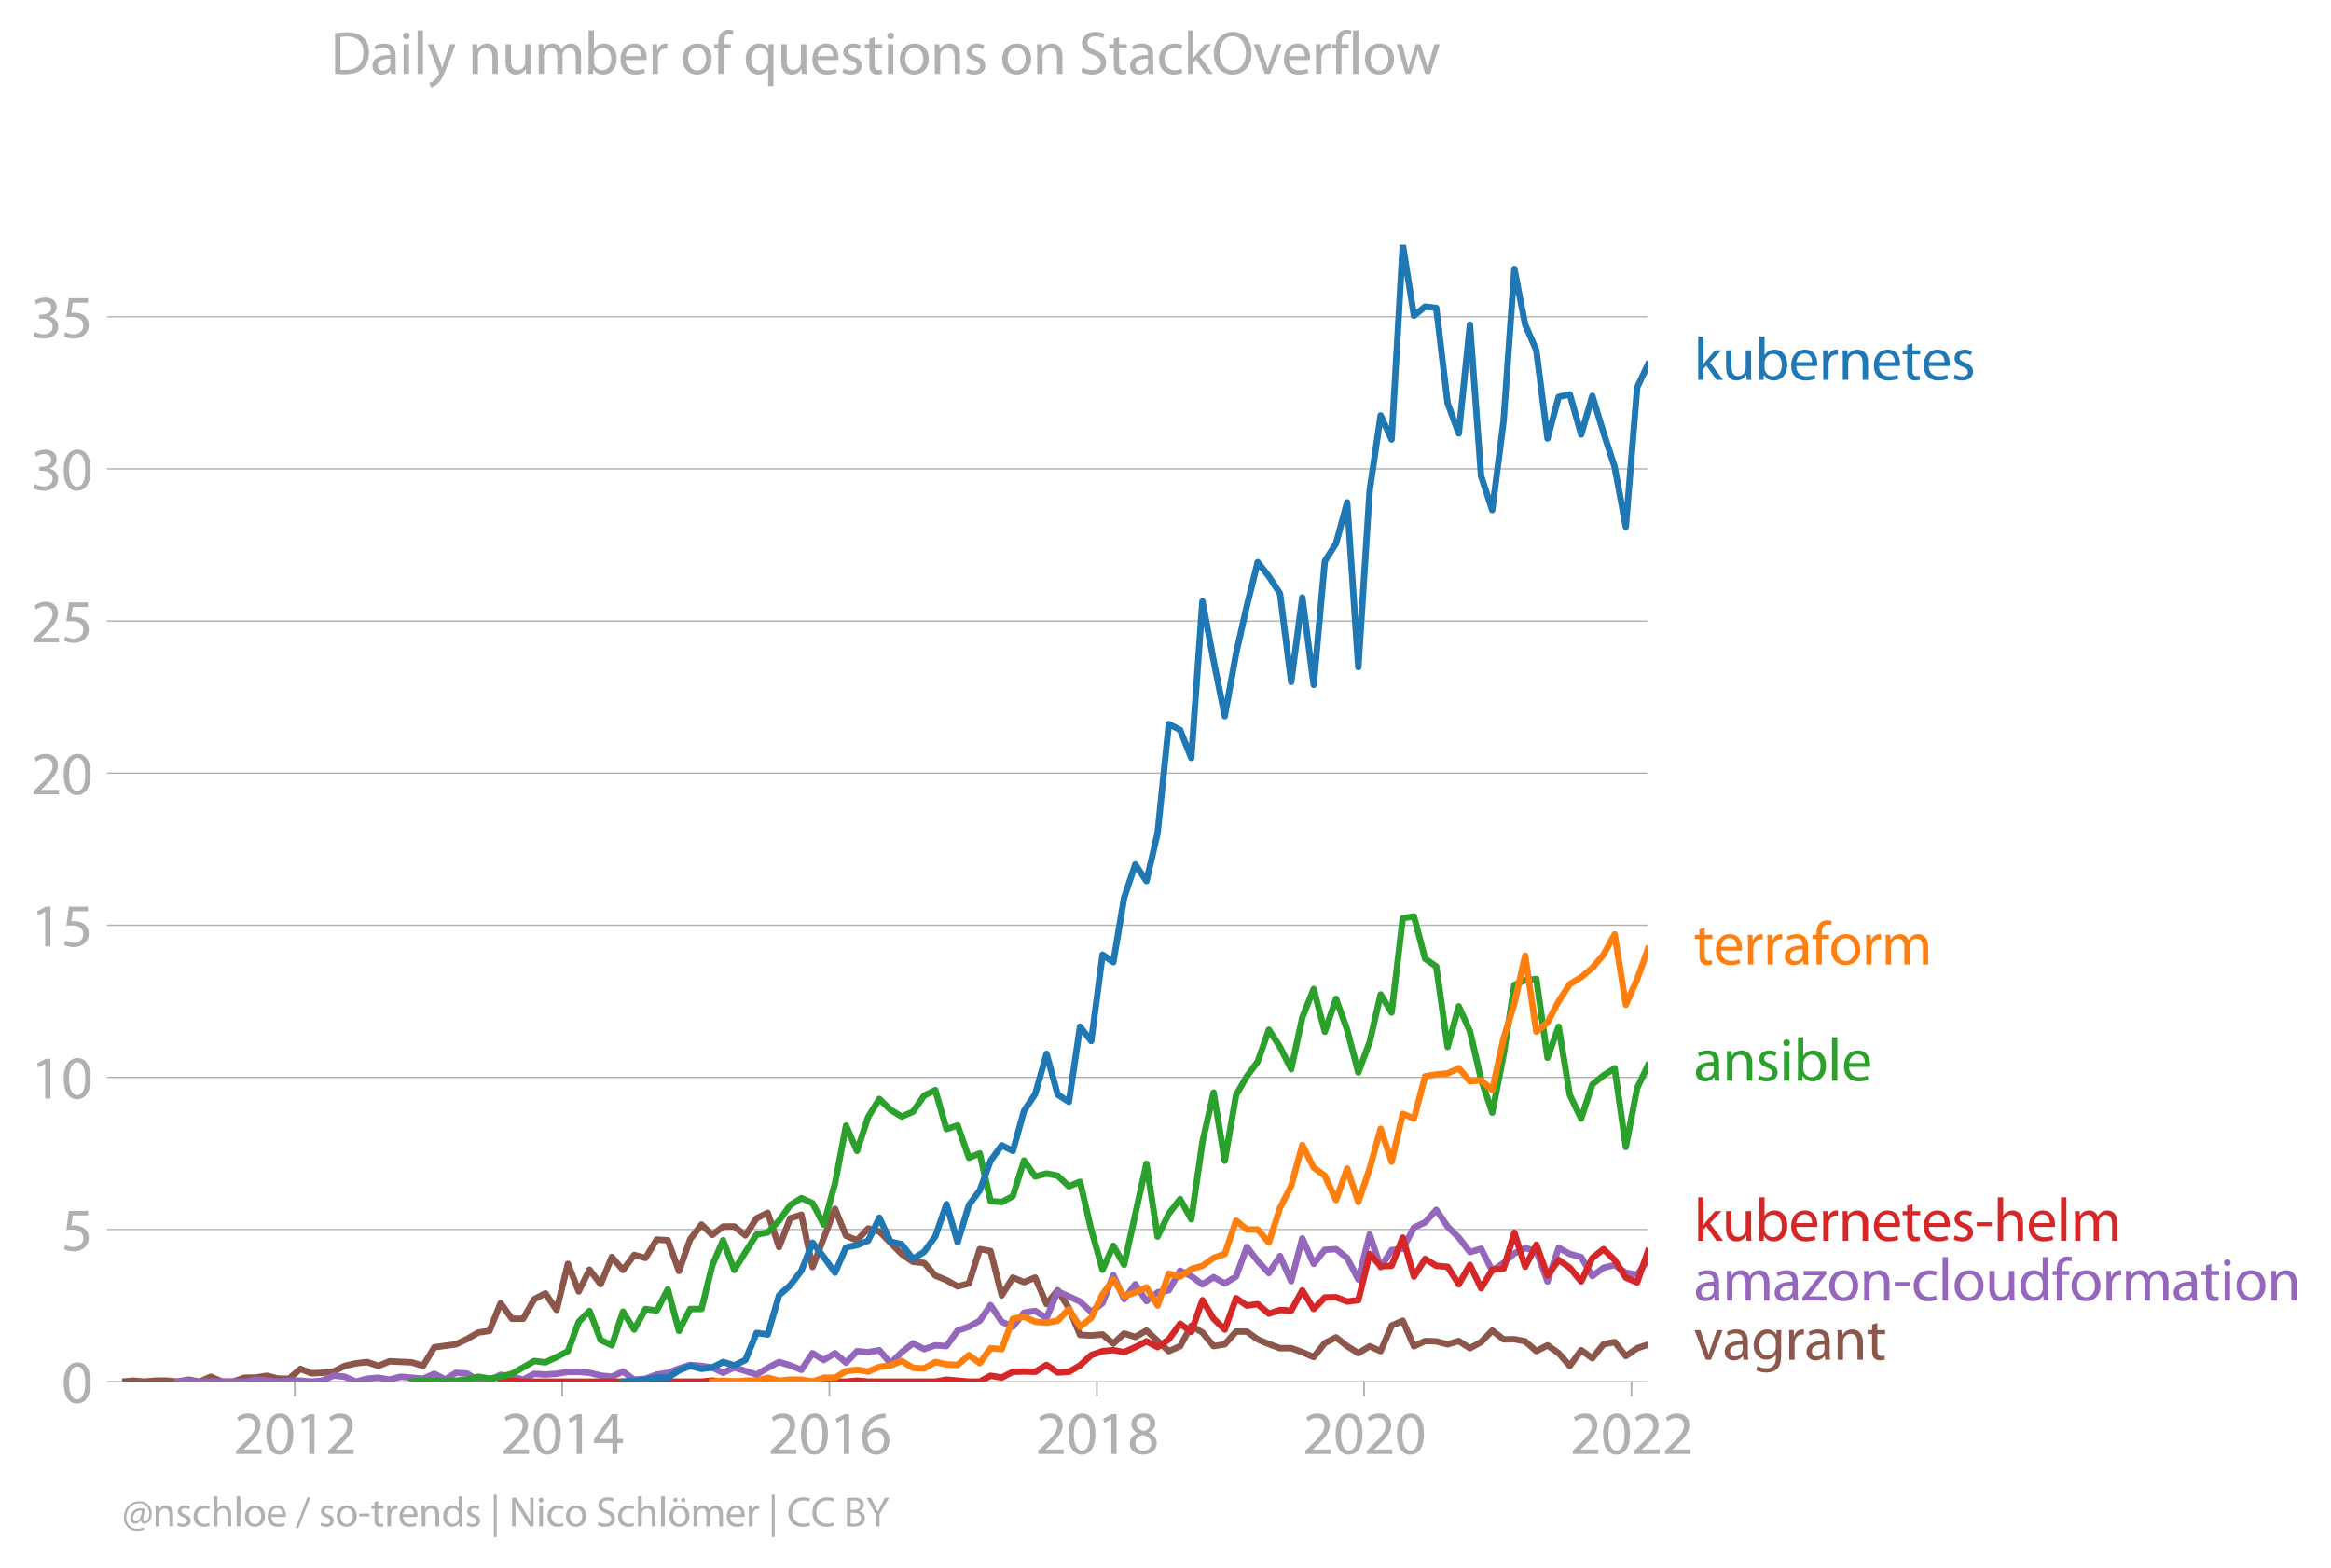 <svg xmlns:xlink="http://www.w3.org/1999/xlink" width="727.38" height="489.243" viewBox="0 0 545.535 366.932" xmlns="http://www.w3.org/2000/svg"><defs><style>*{stroke-linejoin:round;stroke-linecap:butt}</style></defs><g id="figure_1"><path d="M0 366.932h545.535V0H0v366.932z" style="fill:none" id="patch_1"/><g id="axes_1"><path d="M28.563 323.405h357.12V57.293H28.563v266.112z" style="fill:none" id="patch_2"/><g id="matplotlib.axis_1"><g id="xtick_1"><g id="line2d_1"><defs><path id="md8990943d7" d="M0 0v3.5" style="stroke:#b0b0b0;stroke-width:.4"/></defs><use xlink:href="#md8990943d7" x="68.985" y="323.405" style="fill:#b0b0b0;stroke:#b0b0b0;stroke-width:.4"/></g><g style="fill:#b0b0b0" transform="matrix(.14 0 0 -.14 54.622 340.345)" id="text_1"><defs><path id="MyriadPro-Regular-32" d="M2944 0v467H1075v13l333 307c877 845 1434 1466 1434 2234 0 595-378 1209-1274 1209-480 0-890-179-1178-422l180-397c192 160 505 352 883 352 621 0 825-390 825-813-6-627-486-1164-1548-2176L288 346V0h2656z" transform="scale(.016)"/><path id="MyriadPro-Regular-30" d="M1677 4230c-845 0-1447-768-1447-2163C243 691 794-70 1606-70c922 0 1447 780 1447 2195 0 1325-499 2105-1376 2105zm-32-435c582 0 845-672 845-1696 0-1062-276-1734-852-1734-512 0-844 614-844 1696 0 1133 358 1734 851 1734z" transform="scale(.016)"/><path id="MyriadPro-Regular-31" d="M1510 0h544v4160h-480l-908-486 108-429 724 390h12V0z" transform="scale(.016)"/></defs><use xlink:href="#MyriadPro-Regular-32"/><use xlink:href="#MyriadPro-Regular-30" x="51.3"/><use xlink:href="#MyriadPro-Regular-31" x="102.6"/><use xlink:href="#MyriadPro-Regular-32" x="153.9"/></g></g><g id="xtick_2"><use xlink:href="#md8990943d7" x="131.588" y="323.405" style="fill:#b0b0b0;stroke:#b0b0b0;stroke-width:.4" id="line2d_2"/><g style="fill:#b0b0b0" transform="matrix(.14 0 0 -.14 117.225 340.345)" id="text_2"><defs><path id="MyriadPro-Regular-34" d="M2560 0v1133h582v441h-582v2586h-608L96 1504v-371h1933V0h531zM666 1574v13l1017 1415c115 192 218 371 346 614h19c-13-218-19-435-19-653V1574H666z" transform="scale(.016)"/></defs><use xlink:href="#MyriadPro-Regular-32"/><use xlink:href="#MyriadPro-Regular-30" x="51.3"/><use xlink:href="#MyriadPro-Regular-31" x="102.6"/><use xlink:href="#MyriadPro-Regular-34" x="153.9"/></g></g><g id="xtick_3"><use xlink:href="#md8990943d7" x="194.106" y="323.405" style="fill:#b0b0b0;stroke:#b0b0b0;stroke-width:.4" id="line2d_3"/><g style="fill:#b0b0b0" transform="matrix(.14 0 0 -.14 179.743 340.345)" id="text_3"><defs><path id="MyriadPro-Regular-36" d="M2662 4224c-102 0-243-6-409-32-525-64-986-275-1331-614-410-410-704-1056-704-1876C218 621 800-70 1690-70c864 0 1382 704 1382 1465 0 813-518 1344-1254 1344-461 0-807-217-1005-480h-19c96 685 563 1331 1446 1479 160 25 307 32 422 25v461zM1690 365c-589 0-903 505-916 1190 0 103 26 186 64 250 154 301 468 512 807 512 518 0 857-359 857-954s-326-998-806-998h-6z" transform="scale(.016)"/></defs><use xlink:href="#MyriadPro-Regular-32"/><use xlink:href="#MyriadPro-Regular-30" x="51.3"/><use xlink:href="#MyriadPro-Regular-31" x="102.6"/><use xlink:href="#MyriadPro-Regular-36" x="153.9"/></g></g><g id="xtick_4"><use xlink:href="#md8990943d7" x="256.709" y="323.405" style="fill:#b0b0b0;stroke:#b0b0b0;stroke-width:.4" id="line2d_4"/><g style="fill:#b0b0b0" transform="matrix(.14 0 0 -.14 242.346 340.345)" id="text_4"><defs><path id="MyriadPro-Regular-38" d="M1062 2170c-512-218-825-589-825-1114C237 448 762-70 1632-70c794 0 1414 486 1414 1209 0 506-320 871-838 1075v20c512 243 685 620 685 972 0 519-403 1024-1210 1024-729 0-1286-448-1286-1107 0-358 198-717 659-934l6-19zm583-1831c-531 0-851 371-832 794 0 397 262 717 749 857 563-160 915-403 915-908 0-423-327-743-832-743zm6 3488c506 0 704-345 704-678 0-378-275-634-633-755-480 128-794 352-794 768 0 358 256 665 723 665z" transform="scale(.016)"/></defs><use xlink:href="#MyriadPro-Regular-32"/><use xlink:href="#MyriadPro-Regular-30" x="51.3"/><use xlink:href="#MyriadPro-Regular-31" x="102.6"/><use xlink:href="#MyriadPro-Regular-38" x="153.9"/></g></g><g id="xtick_5"><use xlink:href="#md8990943d7" x="319.226" y="323.405" style="fill:#b0b0b0;stroke:#b0b0b0;stroke-width:.4" id="line2d_5"/><g style="fill:#b0b0b0" transform="matrix(.14 0 0 -.14 304.863 340.345)" id="text_5"><use xlink:href="#MyriadPro-Regular-32"/><use xlink:href="#MyriadPro-Regular-30" x="51.3"/><use xlink:href="#MyriadPro-Regular-32" x="102.6"/><use xlink:href="#MyriadPro-Regular-30" x="153.9"/></g></g><g id="xtick_6"><use xlink:href="#md8990943d7" x="381.829" y="323.405" style="fill:#b0b0b0;stroke:#b0b0b0;stroke-width:.4" id="line2d_6"/><g style="fill:#b0b0b0" transform="matrix(.14 0 0 -.14 367.466 340.345)" id="text_6"><use xlink:href="#MyriadPro-Regular-32"/><use xlink:href="#MyriadPro-Regular-30" x="51.3"/><use xlink:href="#MyriadPro-Regular-32" x="102.6"/><use xlink:href="#MyriadPro-Regular-32" x="153.9"/></g></g></g><g id="matplotlib.axis_2"><g id="ytick_1"><path d="M28.563 323.405h357.12" clip-path="url(#p0669ed360e)" style="fill:none;stroke:#b0b0b0;stroke-width:.3;stroke-linecap:square" id="line2d_7"/><g id="line2d_8"><defs><path id="md106f05b76" d="M0 0h-3.5" style="stroke:#b0b0b0;stroke-width:.3"/></defs><use xlink:href="#md106f05b76" x="28.563" y="323.405" style="fill:#b0b0b0;stroke:#b0b0b0;stroke-width:.3"/></g><use xlink:href="#MyriadPro-Regular-30" style="fill:#b0b0b0" transform="matrix(.14 0 0 -.14 14.382 328.375)" id="text_7"/></g><g id="ytick_2"><path d="M28.563 287.797h357.12" clip-path="url(#p0669ed360e)" style="fill:none;stroke:#b0b0b0;stroke-width:.3;stroke-linecap:square" id="line2d_9"/><use xlink:href="#md106f05b76" x="28.563" y="287.797" style="fill:#b0b0b0;stroke:#b0b0b0;stroke-width:.3" id="line2d_10"/><g style="fill:#b0b0b0" transform="matrix(.14 0 0 -.14 14.382 292.767)" id="text_8"><defs><path id="MyriadPro-Regular-35" d="M2771 4160H781L512 2163c154 19 339 45 576 45 832 0 1190-384 1197-922 0-556-455-902-986-902-377 0-717 128-889 230L269 186C467 58 851-70 1306-70c902 0 1548 608 1548 1420 0 525-268 884-595 1069-256 154-576 224-896 224-153 0-243-13-339-25l160 1068h1587v474z" transform="scale(.016)"/></defs><use xlink:href="#MyriadPro-Regular-35"/></g></g><g id="ytick_3"><path d="M28.563 252.189h357.12" clip-path="url(#p0669ed360e)" style="fill:none;stroke:#b0b0b0;stroke-width:.3;stroke-linecap:square" id="line2d_11"/><use xlink:href="#md106f05b76" x="28.563" y="252.189" style="fill:#b0b0b0;stroke:#b0b0b0;stroke-width:.3" id="line2d_12"/><g style="fill:#b0b0b0" transform="matrix(.14 0 0 -.14 7.2 257.159)" id="text_9"><use xlink:href="#MyriadPro-Regular-31"/><use xlink:href="#MyriadPro-Regular-30" x="51.3"/></g></g><g id="ytick_4"><path d="M28.563 216.58h357.12" clip-path="url(#p0669ed360e)" style="fill:none;stroke:#b0b0b0;stroke-width:.3;stroke-linecap:square" id="line2d_13"/><use xlink:href="#md106f05b76" x="28.563" y="216.581" style="fill:#b0b0b0;stroke:#b0b0b0;stroke-width:.3" id="line2d_14"/><g style="fill:#b0b0b0" transform="matrix(.14 0 0 -.14 7.2 221.55)" id="text_10"><use xlink:href="#MyriadPro-Regular-31"/><use xlink:href="#MyriadPro-Regular-35" x="51.3"/></g></g><g id="ytick_5"><path d="M28.563 180.972h357.12" clip-path="url(#p0669ed360e)" style="fill:none;stroke:#b0b0b0;stroke-width:.3;stroke-linecap:square" id="line2d_15"/><use xlink:href="#md106f05b76" x="28.563" y="180.972" style="fill:#b0b0b0;stroke:#b0b0b0;stroke-width:.3" id="line2d_16"/><g style="fill:#b0b0b0" transform="matrix(.14 0 0 -.14 7.2 185.942)" id="text_11"><use xlink:href="#MyriadPro-Regular-32"/><use xlink:href="#MyriadPro-Regular-30" x="51.3"/></g></g><g id="ytick_6"><path d="M28.563 145.364h357.12" clip-path="url(#p0669ed360e)" style="fill:none;stroke:#b0b0b0;stroke-width:.3;stroke-linecap:square" id="line2d_17"/><use xlink:href="#md106f05b76" x="28.563" y="145.364" style="fill:#b0b0b0;stroke:#b0b0b0;stroke-width:.3" id="line2d_18"/><g style="fill:#b0b0b0" transform="matrix(.14 0 0 -.14 7.2 150.334)" id="text_12"><use xlink:href="#MyriadPro-Regular-32"/><use xlink:href="#MyriadPro-Regular-35" x="51.3"/></g></g><g id="ytick_7"><path d="M28.563 109.756h357.12" clip-path="url(#p0669ed360e)" style="fill:none;stroke:#b0b0b0;stroke-width:.3;stroke-linecap:square" id="line2d_19"/><use xlink:href="#md106f05b76" x="28.563" y="109.756" style="fill:#b0b0b0;stroke:#b0b0b0;stroke-width:.3" id="line2d_20"/><g style="fill:#b0b0b0" transform="matrix(.14 0 0 -.14 7.2 114.726)" id="text_13"><defs><path id="MyriadPro-Regular-33" d="M269 211C474 77 883-70 1350-70c999 0 1517 582 1517 1248 0 582-416 966-928 1068v13c512 186 768 551 768 979 0 506-371 992-1190 992-448 0-871-160-1088-320l147-409c179 128 499 275 832 275 518 0 730-294 730-627 0-493-519-704-928-704H896v-423h314c544 0 1068-249 1075-832 6-345-218-806-941-806-390 0-762 160-922 262L269 211z" transform="scale(.016)"/></defs><use xlink:href="#MyriadPro-Regular-33"/><use xlink:href="#MyriadPro-Regular-30" x="51.3"/></g></g><g id="ytick_8"><path d="M28.563 74.148h357.12" clip-path="url(#p0669ed360e)" style="fill:none;stroke:#b0b0b0;stroke-width:.3;stroke-linecap:square" id="line2d_21"/><use xlink:href="#md106f05b76" x="28.563" y="74.148" style="fill:#b0b0b0;stroke:#b0b0b0;stroke-width:.3" id="line2d_22"/><g style="fill:#b0b0b0" transform="matrix(.14 0 0 -.14 7.2 79.118)" id="text_14"><use xlink:href="#MyriadPro-Regular-33"/><use xlink:href="#MyriadPro-Regular-35" x="51.3"/></g></g></g><path d="m28.563 323.405 2.614-.23 2.61.23 2.612-.23h2.655l2.526.23 2.525-.46 2.614.46 2.612-1.149 2.612 1.15h2.612l2.655-.92 2.612-.03 2.614-.43 2.61.667 2.612.023 2.655-2.297 2.569 1.022 2.567-.103 2.614-.307 2.612-1.302 2.612-.597 2.612-.321 2.655.918 2.612-1.072 5.224.238 2.612.834 2.655-4.364 5.051-.69 2.614-1.24 2.612-1.516 2.612-.383 2.612-6.51 2.655 3.676 2.612-.015 2.614-4.58 2.61-1.355 2.612 3.883 2.655-10.798 2.526 6.458 2.525-5.08 2.614 3.4 2.612-6.386 2.612 3.063 2.612-3.522 2.655.69 2.612-4.29 2.613.154 2.61 7.206 2.613-7.436 2.655-3.446 2.526 2.42 2.525-1.96 2.613-.023 2.612 2.09 2.612-3.99 2.612-1.293 2.655 8.04 2.612-6.746 2.614-.835 2.61 12.23 5.267-13.608 2.57 6.297 2.567 1.054 2.614-2.764 2.612.696 5.224 5.284 2.655 1.838 2.612.253 2.613 2.963 2.61 1.072 2.613 1.455 2.655-.689 2.526-8.057 2.525.476 2.613 10.376 2.612-4.173 2.612 1.087 2.612-1.087 2.655 6.202 2.612-3.216 2.614 4.135 2.61 6.31 2.612.123 2.655-.23 2.527 2.125 2.524-2.355 2.614.812 2.612-1.5 5.224 4.823 2.655-1.148 2.612-4.786 2.614 1.57 2.61 3.178 2.612-.422 2.655-2.986 2.526.016 2.525 1.822 2.614 1.095 2.612.972 2.612-.023 2.612.942 2.655 1.149 2.612-3.278 2.614-1.317 2.61 2.03 2.612 1.646 2.655-1.608 2.569 1.148 2.567-5.973 2.614-1.148 2.612 5.973 2.612-1.225 2.612.076 2.655.69 2.612-.766 2.614 1.684 2.61-1.447 2.612-2.688 2.655 2.068 2.526-.041 2.525.5 2.614 2.297 2.612-1.378 2.612 1.853 2.612 2.971 2.655-3.675 2.612 1.891 2.614-3.27 2.61-.528 2.612 3.285 2.655-1.838 2.526-.837h0" clip-path="url(#p0669ed360e)" style="fill:none;stroke:#8c564b;stroke-width:1.5;stroke-linecap:square" id="line2d_23"/><path d="m41.58 323.405 2.525-.23 2.614.23h10.49l2.613-.475 5.224.475 2.612-.23h2.655l2.569.23 2.567-.23 2.614-1.194 2.612.275 2.612 1.15 2.612-.69 2.655-.23 2.612.444 2.614-.674 5.222.46 2.655-1.149 2.526 1.33 2.525-1.56 2.614.169 2.612 1.67 2.612-.008 2.612-1.371 2.655.46 2.612.673 2.614-1.363 2.61.176 2.612-.176 2.655-.46 2.526.009 2.525.222 2.614.643 2.612.275 2.612-1.225 2.612 1.915 2.655-.23 2.612-.973 2.613-.405 2.61-1.019 2.613-.82 2.655.23 2.526.37 2.525 1.239 2.613-1.256 5.224 1.661 2.612-1.554 2.655-1.378 2.612.796 2.614 1.041 2.61-3.89 2.612 1.593 2.655-1.608 2.57 2.242 2.567-2.702 2.614.238 2.612-.467 2.612 3.078 2.612-2.619 2.655-2.067 2.612 1.363 2.613-.904 2.61.192 2.613-3.638 2.655-.919 2.526-1.378 2.525-3.676 2.613 3.913 2.612 1.141 2.612-3.277 2.612-.398 2.655 1.608 2.612-6.195 5.224 2.373 2.612 2.443 2.655-2.067 2.527-6.548 2.524 5.629 2.614-3.492 2.612 3.951 2.612-2.052 2.612-.475 2.655-4.594 2.612 1.27 2.614 1.946 2.61-1.708 2.612 1.478 2.655-1.608 2.526-6.958 2.525 3.282 2.614 2.857 2.612-4.005 2.612 5.904 2.612-10.04 2.655 5.973 2.612-3.292 2.614-.153 2.61 2.052 2.612 5.07 2.655-10.568 2.569 7.692 2.567-4.017 2.614-.314 2.612-4.97 2.612-1.202 2.612-2.933 2.655 3.906 2.612 2.588 2.614 3.385 2.61-.774 2.612 5.139 2.655-1.838 2.526-2.216 2.525-1.23 2.614.62 2.612 7.19 2.612-7.902 2.612 1.47 2.655.69 2.612 4.487 2.614-1.96 2.61-.651 2.612 1.8 2.655.459 2.526-3.446h0" clip-path="url(#p0669ed360e)" style="fill:none;stroke:#9467bd;stroke-width:1.5;stroke-linecap:square" id="line2d_24"/><path d="m117.158 323.405 2.655-.23 2.612.23H164.175l2.526-.254 2.525.254h28.777l2.567-.23 2.614.23H218.9l2.61-.475 2.613.245 2.655.23h2.526l2.525-1.378 2.613.429 2.612-1.348 2.612-.077 2.612.077 2.655-1.608 2.612 1.769 2.614-.161 2.61-1.501 2.612-2.405 2.655-.919 2.527-.254 2.524.484 2.614-1.18 2.612-1.347 2.612 1.348 2.612-1.807 2.655-3.676 2.612 1.922 2.614-7.435 2.61 4.35 2.612 2.541 2.655-7.351 2.526 1.723 2.525-.345 2.614 2.244 2.612-.865 2.612.153 2.612-4.748 2.655 4.365 2.612-2.703 2.614-.054 2.61 1.003 2.612-.313 2.655-10.798 2.569 2.852 2.567-.095 2.614-6.601 2.612 9.128 2.612-4.143 2.612 1.616 2.655.23 2.612 4.089 2.614-4.549 2.61 5.498 2.612-4.35 2.655-.229 2.526-8.426 2.525 7.967 2.614-5.17 2.612 7.237 2.612-3.675 2.612 1.837 2.655 3.217 2.612-5.53 2.614-2.051 2.61 2.527 2.612 4.135 2.655 1.148 2.526-7.318" clip-path="url(#p0669ed360e)" style="fill:none;stroke:#d62728;stroke-width:1.5;stroke-linecap:square" id="line2d_25"/><g style="fill:#1f77b4" transform="matrix(.14 0 0 -.14 396.397 88.923)" id="text_15"><defs><path id="MyriadPro-Regular-6b" d="M1024 4544H467V0h557v1165l288 320L2381 0h685L1702 1824l1197 1274h-678l-909-1069c-90-109-198-243-275-352h-13v2867z" transform="scale(.016)"/><path id="MyriadPro-Regular-75" d="M3059 3098h-563V1197c0-103-19-205-51-288-103-250-365-512-743-512-512 0-691 397-691 985v1716H448V1286C448 198 1030-70 1517-70c550 0 877 326 1024 576h13l32-506h499c-19 243-26 525-26 845v2253z" transform="scale(.016)"/><path id="MyriadPro-Regular-62" d="M467 800c0-275-13-589-25-800h486l26 512h19c230-410 589-582 1037-582 691 0 1388 550 1388 1657 7 941-537 1581-1305 1581-499 0-858-224-1056-570h-13v1946H467V800zm557 998c0 90 19 167 32 231 115 429 474 691 858 691 601 0 921-531 921-1152 0-710-352-1190-941-1190-409 0-736 268-844 659-13 64-26 134-26 205v556z" transform="scale(.016)"/><path id="MyriadPro-Regular-65" d="M2957 1446c6 58 19 148 19 263 0 569-269 1459-1280 1459-902 0-1453-736-1453-1670C243 563 813-70 1766-70c493 0 832 108 1031 198l-96 403c-211-89-455-160-858-160-563 0-1049 314-1062 1075h2176zM787 1850c45 390 295 915 864 915 634 0 787-557 781-915H787z" transform="scale(.016)"/><path id="MyriadPro-Regular-72" d="M467 0h557v1651c0 96 13 186 26 263 76 422 358 723 755 723 77 0 134-7 192-19v531c-51 13-96 19-160 19-378 0-717-262-858-678h-25l-20 608H442c19-288 25-602 25-967V0z" transform="scale(.016)"/><path id="MyriadPro-Regular-6e" d="M467 0h563v1862c0 96 13 192 39 263 96 313 384 576 755 576 531 0 717-416 717-915V0h563v1850c0 1062-666 1318-1094 1318-512 0-871-288-1024-582h-13l-32 512H442c19-256 25-519 25-839V0z" transform="scale(.016)"/><path id="MyriadPro-Regular-74" d="M595 3667v-569H115v-429h480V979c0-365 58-640 218-806C947 19 1158-70 1421-70c217 0 390 38 499 83l-26 422c-83-25-172-38-326-38-314 0-422 217-422 601v1671h806v429h-806v742l-551-173z" transform="scale(.016)"/><path id="MyriadPro-Regular-73" d="M250 147C467 19 781-70 1120-70c736 0 1158 390 1158 934 0 461-275 730-812 934-404 154-589 269-589 525 0 231 185 423 518 423 288 0 512-103 634-180l141 410c-173 102-448 192-762 192-666 0-1069-410-1069-909 0-371 263-678 819-877 416-153 576-300 576-569 0-256-192-461-601-461-282 0-576 115-743 224L250 147z" transform="scale(.016)"/></defs><use xlink:href="#MyriadPro-Regular-6b"/><use xlink:href="#MyriadPro-Regular-75" x="46.9"/><use xlink:href="#MyriadPro-Regular-62" x="102"/><use xlink:href="#MyriadPro-Regular-65" x="158.9"/><use xlink:href="#MyriadPro-Regular-72" x="209"/><use xlink:href="#MyriadPro-Regular-6e" x="241.7"/><use xlink:href="#MyriadPro-Regular-65" x="297.2"/><use xlink:href="#MyriadPro-Regular-74" x="347.3"/><use xlink:href="#MyriadPro-Regular-65" x="380.4"/><use xlink:href="#MyriadPro-Regular-73" x="430.5"/></g><g style="fill:#ff7f0e" transform="matrix(.14 0 0 -.14 396.397 225.76)" id="text_16"><defs><path id="MyriadPro-Regular-61" d="M2643 1901c0 621-230 1267-1177 1267-391 0-762-109-1018-275l128-371c218 140 518 230 806 230 634 0 704-461 704-717v-64C890 1978 224 1568 224 819c0-448 320-889 947-889 442 0 775 217 947 460h20l44-390h512c-38 211-51 474-51 742v1159zm-544-858c0-57-13-121-32-179-89-262-345-518-749-518-288 0-531 172-531 537 0 602 698 711 1312 698v-538z" transform="scale(.016)"/><path id="MyriadPro-Regular-66" d="M1082 0v2669h748v429h-748v166c0 474 121 896 601 896 160 0 275-32 359-70l76 435c-108 45-281 89-480 89-262 0-544-83-755-288-262-249-358-646-358-1081v-147H90v-429h435V0h557z" transform="scale(.016)"/><path id="MyriadPro-Regular-6f" d="M1779 3168c-857 0-1536-608-1536-1645C243 544 890-70 1728-70c749 0 1542 499 1542 1644 0 948-601 1594-1491 1594zm-13-422c666 0 928-666 928-1191 0-697-403-1203-940-1203-551 0-941 512-941 1190 0 589 288 1204 953 1204z" transform="scale(.016)"/><path id="MyriadPro-Regular-6d" d="M467 0h551v1869c0 96 12 192 44 275 90 282 346 563 698 563 429 0 646-358 646-851V0h551v1914c0 102 19 204 45 281 96 275 345 512 665 512 455 0 672-358 672-953V0h551v1824c0 1075-608 1344-1018 1344-294 0-499-77-685-218-128-96-249-230-345-403h-13c-135 365-455 621-877 621-512 0-800-275-973-570h-19l-26 500H442c19-256 25-519 25-839V0z" transform="scale(.016)"/></defs><use xlink:href="#MyriadPro-Regular-74"/><use xlink:href="#MyriadPro-Regular-65" x="33.1"/><use xlink:href="#MyriadPro-Regular-72" x="83.2"/><use xlink:href="#MyriadPro-Regular-72" x="115.9"/><use xlink:href="#MyriadPro-Regular-61" x="148.6"/><use xlink:href="#MyriadPro-Regular-66" x="196.8"/><use xlink:href="#MyriadPro-Regular-6f" x="226"/><use xlink:href="#MyriadPro-Regular-72" x="280.9"/><use xlink:href="#MyriadPro-Regular-6d" x="313.6"/></g><g style="fill:#2ca02c" transform="matrix(.14 0 0 -.14 396.397 252.975)" id="text_17"><defs><path id="MyriadPro-Regular-69" d="M1030 0v3098H467V0h563zM749 4320c-205 0-352-154-352-352 0-192 141-346 339-346 224 0 365 154 358 346 0 198-134 352-345 352z" transform="scale(.016)"/><path id="MyriadPro-Regular-6c" d="M467 0h563v4544H467V0z" transform="scale(.016)"/></defs><use xlink:href="#MyriadPro-Regular-61"/><use xlink:href="#MyriadPro-Regular-6e" x="48.2"/><use xlink:href="#MyriadPro-Regular-73" x="103.7"/><use xlink:href="#MyriadPro-Regular-69" x="143.3"/><use xlink:href="#MyriadPro-Regular-62" x="166.7"/><use xlink:href="#MyriadPro-Regular-6c" x="223.6"/><use xlink:href="#MyriadPro-Regular-65" x="247.2"/></g><g style="fill:#d62728" transform="matrix(.14 0 0 -.14 396.397 290.437)" id="text_18"><defs><path id="MyriadPro-Regular-2d" d="M192 1939v-416h1581v416H192z" transform="scale(.016)"/><path id="MyriadPro-Regular-68" d="M467 0h563v1869c0 109 7 192 39 269 102 307 390 563 755 563 531 0 717-423 717-922V0h563v1843c0 1069-666 1325-1082 1325-211 0-409-64-576-160-172-96-313-237-403-397h-13v1933H467V0z" transform="scale(.016)"/></defs><use xlink:href="#MyriadPro-Regular-6b"/><use xlink:href="#MyriadPro-Regular-75" x="46.9"/><use xlink:href="#MyriadPro-Regular-62" x="102"/><use xlink:href="#MyriadPro-Regular-65" x="158.9"/><use xlink:href="#MyriadPro-Regular-72" x="209"/><use xlink:href="#MyriadPro-Regular-6e" x="241.7"/><use xlink:href="#MyriadPro-Regular-65" x="297.2"/><use xlink:href="#MyriadPro-Regular-74" x="347.3"/><use xlink:href="#MyriadPro-Regular-65" x="380.4"/><use xlink:href="#MyriadPro-Regular-73" x="430.5"/><use xlink:href="#MyriadPro-Regular-2d" x="470.1"/><use xlink:href="#MyriadPro-Regular-68" x="500.8"/><use xlink:href="#MyriadPro-Regular-65" x="556.3"/><use xlink:href="#MyriadPro-Regular-6c" x="606.4"/><use xlink:href="#MyriadPro-Regular-6d" x="630"/></g><g style="fill:#9467bd" transform="matrix(.14 0 0 -.14 396.397 304.437)" id="text_19"><defs><path id="MyriadPro-Regular-7a" d="M115 0h2515v448H819v13c141 160 269 313 397 486l1382 1799 7 352H243v-455h1677v-13c-141-166-269-313-403-480L115 326V0z" transform="scale(.016)"/><path id="MyriadPro-Regular-63" d="M2579 538c-160-71-371-154-691-154-614 0-1075 442-1075 1158 0 647 384 1172 1094 1172 307 0 519-71 653-148l128 436c-154 76-448 160-781 160-1011 0-1664-692-1664-1645C243 570 851-70 1786-70c416 0 742 108 889 185l-96 423z" transform="scale(.016)"/><path id="MyriadPro-Regular-64" d="M2579 4544V2694h-13c-140 250-460 474-934 474-755 0-1395-634-1389-1664C243 563 819-70 1568-70c506 0 883 262 1056 608h13l25-538h506c-19 211-26 525-26 800v3744h-563zm0-3245c0-89-6-166-25-243-103-422-448-672-826-672-608 0-915 518-915 1146 0 684 345 1196 928 1196 422 0 729-294 813-652 19-71 25-167 25-237v-538z" transform="scale(.016)"/></defs><use xlink:href="#MyriadPro-Regular-61"/><use xlink:href="#MyriadPro-Regular-6d" x="48.2"/><use xlink:href="#MyriadPro-Regular-61" x="131.6"/><use xlink:href="#MyriadPro-Regular-7a" x="179.8"/><use xlink:href="#MyriadPro-Regular-6f" x="222.6"/><use xlink:href="#MyriadPro-Regular-6e" x="277.5"/><use xlink:href="#MyriadPro-Regular-2d" x="333"/><use xlink:href="#MyriadPro-Regular-63" x="363.7"/><use xlink:href="#MyriadPro-Regular-6c" x="408.5"/><use xlink:href="#MyriadPro-Regular-6f" x="432.1"/><use xlink:href="#MyriadPro-Regular-75" x="487"/><use xlink:href="#MyriadPro-Regular-64" x="542.1"/><use xlink:href="#MyriadPro-Regular-66" x="598.5"/><use xlink:href="#MyriadPro-Regular-6f" x="627.7"/><use xlink:href="#MyriadPro-Regular-72" x="682.6"/><use xlink:href="#MyriadPro-Regular-6d" x="715.3"/><use xlink:href="#MyriadPro-Regular-61" x="798.7"/><use xlink:href="#MyriadPro-Regular-74" x="846.9"/><use xlink:href="#MyriadPro-Regular-69" x="880"/><use xlink:href="#MyriadPro-Regular-6f" x="903.4"/><use xlink:href="#MyriadPro-Regular-6e" x="958.3"/></g><g style="fill:#8c564b" transform="matrix(.14 0 0 -.14 396.397 318.282)" id="text_20"><defs><path id="MyriadPro-Regular-76" d="M83 3098 1261 0h537l1216 3098h-588l-602-1741c-102-282-192-538-262-794h-20c-64 256-147 512-249 794L685 3098H83z" transform="scale(.016)"/><path id="MyriadPro-Regular-67" d="M3110 2246c0 378 13 628 26 852h-493l-25-468h-13c-135 256-429 538-967 538-710 0-1395-595-1395-1645C243 666 794 13 1562 13c480 0 812 230 985 518h13V186c0-781-422-1082-998-1082-384 0-704 115-909 243l-141-429c250-166 659-256 1030-256 391 0 826 90 1127 372 301 268 441 704 441 1414v1798zm-556-928c0-96-13-204-45-300-122-359-435-576-781-576-608 0-915 505-915 1113 0 717 384 1171 921 1171 410 0 685-268 788-595 25-77 32-160 32-256v-557z" transform="scale(.016)"/></defs><use xlink:href="#MyriadPro-Regular-76"/><use xlink:href="#MyriadPro-Regular-61" x="48.1"/><use xlink:href="#MyriadPro-Regular-67" x="96.3"/><use xlink:href="#MyriadPro-Regular-72" x="152.2"/><use xlink:href="#MyriadPro-Regular-61" x="184.9"/><use xlink:href="#MyriadPro-Regular-6e" x="233.1"/><use xlink:href="#MyriadPro-Regular-74" x="288.6"/></g><g style="fill:#b0b0b0" transform="matrix(.097 0 0 -.097 28.563 357.303)" id="text_21"><defs><path id="MyriadPro-Regular-40" d="M2867 1632c-70-397-409-870-781-870-281 0-422 204-422 486 0 621 454 1152 1018 1152 147 0 256-26 320-45l-135-723zm384-1773c-262-147-601-224-966-224-947 0-1645 666-1645 1735 0 1299 877 2131 1920 2131 992 0 1549-672 1549-1600 0-743-365-1178-691-1171-212 6-288 230-192 716l217 1159c-166 77-409 134-685 134-889 0-1516-723-1516-1517 0-505 320-806 691-806 384 0 678 186 902 563h26c-19-390 217-563 473-563 602 0 1140 563 1140 1523 0 1069-749 1856-1863 1856-1421 0-2336-1145-2336-2464C275 96 1165-672 2214-672c429 0 788 70 1140 256l-103 275z" transform="scale(.016)"/><path id="MyriadPro-Regular-2f" d="m422-256 1792 4640h-435L-6-256h428z" transform="scale(.016)"/><path id="MyriadPro-Regular-7c" d="M550 4800v-6400h429v6400H550z" transform="scale(.016)"/><path id="MyriadPro-Regular-4e" d="M1011 0v1843c0 717-13 1235-45 1779l20 7c217-467 505-960 806-1440L3162 0h563v4314h-525V2509c0-672 13-1197 64-1773l-13-6c-205 441-454 896-774 1401L1094 4314H486V0h525z" transform="scale(.016)"/><path id="MyriadPro-Regular-53" d="M269 211C499 58 954-70 1370-70c1017 0 1510 582 1510 1248 0 633-371 985-1101 1267-595 230-857 429-857 832 0 294 224 646 812 646 391 0 679-128 820-205l153 455c-192 109-512 211-953 211-839 0-1396-499-1396-1171 0-608 436-973 1140-1223 582-224 812-454 812-857 0-435-332-736-902-736-384 0-749 128-998 281L269 211z" transform="scale(.016)"/><path id="MyriadPro-Regular-f6" d="M1165 3648c185 0 313 154 313 326 0 186-134 327-313 327s-327-147-327-327c0-172 135-326 320-326h7zm1184 0c185 0 313 154 313 326 0 186-134 327-313 327s-320-147-320-327c0-172 128-326 313-326h7zm-570-480c-857 0-1536-608-1536-1645C243 544 890-70 1728-70c749 0 1542 499 1542 1644 0 948-601 1594-1491 1594zm-13-422c666 0 928-666 928-1191 0-697-403-1203-940-1203-551 0-941 512-941 1190 0 589 288 1204 953 1204z" transform="scale(.016)"/><path id="MyriadPro-Regular-43" d="M3386 582c-224-108-570-179-909-179-1050 0-1658 679-1658 1735 0 1132 672 1779 1683 1779 359 0 660-77 871-179l134 454c-147 77-486 192-1024 192-1337 0-2253-915-2253-2266C230 704 1146-70 2362-70c524 0 934 108 1139 211l-115 441z" transform="scale(.016)"/><path id="MyriadPro-Regular-42" d="M486 13c186-26 480-51 864-51 704 0 1191 128 1492 403 217 211 364 493 364 864 0 640-480 979-889 1081v13c454 167 729 531 729 947 0 340-134 596-358 762-269 218-627 314-1184 314-390 0-774-39-1018-90V13zm557 3865c90 20 237 39 493 39 563 0 947-199 947-704 0-416-345-723-934-723h-506v1388zm0-1811h461c608 0 1114-243 1114-832 0-627-532-838-1108-838-198 0-358 6-467 25v1645z" transform="scale(.016)"/><path id="MyriadPro-Regular-59" d="M2010 0v1837l1446 2477h-634l-620-1191c-167-326-314-608-436-889h-12c-135 300-263 563-429 889L717 4314H83l1363-2484V0h564z" transform="scale(.016)"/></defs><use xlink:href="#MyriadPro-Regular-40"/><use xlink:href="#MyriadPro-Regular-6e" x="73.7"/><use xlink:href="#MyriadPro-Regular-73" x="129.2"/><use xlink:href="#MyriadPro-Regular-63" x="168.8"/><use xlink:href="#MyriadPro-Regular-68" x="213.6"/><use xlink:href="#MyriadPro-Regular-6c" x="269.1"/><use xlink:href="#MyriadPro-Regular-6f" x="292.7"/><use xlink:href="#MyriadPro-Regular-65" x="347.6"/><use xlink:href="#MyriadPro-Regular-20" x="397.7"/><use xlink:href="#MyriadPro-Regular-2f" x="418.9"/><use xlink:href="#MyriadPro-Regular-20" x="453.2"/><use xlink:href="#MyriadPro-Regular-73" x="474.4"/><use xlink:href="#MyriadPro-Regular-6f" x="514"/><use xlink:href="#MyriadPro-Regular-2d" x="568.9"/><use xlink:href="#MyriadPro-Regular-74" x="599.6"/><use xlink:href="#MyriadPro-Regular-72" x="632.7"/><use xlink:href="#MyriadPro-Regular-65" x="665.4"/><use xlink:href="#MyriadPro-Regular-6e" x="715.5"/><use xlink:href="#MyriadPro-Regular-64" x="771"/><use xlink:href="#MyriadPro-Regular-73" x="827.4"/><use xlink:href="#MyriadPro-Regular-20" x="867"/><use xlink:href="#MyriadPro-Regular-7c" x="888.2"/><use xlink:href="#MyriadPro-Regular-20" x="912.1"/><use xlink:href="#MyriadPro-Regular-4e" x="933.3"/><use xlink:href="#MyriadPro-Regular-69" x="999.1"/><use xlink:href="#MyriadPro-Regular-63" x="1022.5"/><use xlink:href="#MyriadPro-Regular-6f" x="1067.3"/><use xlink:href="#MyriadPro-Regular-20" x="1122.2"/><use xlink:href="#MyriadPro-Regular-53" x="1143.4"/><use xlink:href="#MyriadPro-Regular-63" x="1192.7"/><use xlink:href="#MyriadPro-Regular-68" x="1237.5"/><use xlink:href="#MyriadPro-Regular-6c" x="1293"/><use xlink:href="#MyriadPro-Regular-f6" x="1316.6"/><use xlink:href="#MyriadPro-Regular-6d" x="1371.5"/><use xlink:href="#MyriadPro-Regular-65" x="1454.9"/><use xlink:href="#MyriadPro-Regular-72" x="1505"/><use xlink:href="#MyriadPro-Regular-20" x="1537.7"/><use xlink:href="#MyriadPro-Regular-7c" x="1558.9"/><use xlink:href="#MyriadPro-Regular-20" x="1582.8"/><use xlink:href="#MyriadPro-Regular-43" x="1604"/><use xlink:href="#MyriadPro-Regular-43" x="1662"/><use xlink:href="#MyriadPro-Regular-20" x="1720"/><use xlink:href="#MyriadPro-Regular-42" x="1741.2"/><use xlink:href="#MyriadPro-Regular-59" x="1795.4"/></g><g style="fill:#b0b0b0" transform="matrix(.14 0 0 -.14 77.337 17.293)" id="text_22"><defs><path id="MyriadPro-Regular-44" d="M486 13c282-32 615-51 1012-51 838 0 1504 217 1907 620 403 397 621 973 621 1677 0 698-224 1197-608 1549-378 352-948 538-1748 538-441 0-844-39-1184-90V13zm557 3833c147 32 365 58 653 58 1178 0 1754-646 1747-1664 0-1165-646-1830-1837-1830-217 0-422 6-563 32v3404z" transform="scale(.016)"/><path id="MyriadPro-Regular-79" d="M58 3098 1203 243c26-70 39-115 39-147s-20-77-45-134c-128-288-320-506-474-628-166-140-352-230-493-275l141-473c141 25 416 121 691 364 384 333 660 877 1063 1940l845 2208h-596l-614-1818c-77-224-141-461-198-646h-13c-51 185-128 428-199 633L672 3098H58z" transform="scale(.016)"/><path id="MyriadPro-Regular-71" d="M2579-1267h563v3513c0 320 7 589 20 852h-532l-19-468h-13c-153 301-473 538-953 538-653 0-1402-512-1402-1670C243 557 832-70 1555-70c499 0 845 243 1011 550h13v-1747zm0 2528c0-83-19-192-45-269-128-390-441-614-806-614-621 0-915 537-915 1152 0 697 352 1190 934 1190 423 0 723-294 807-640 19-70 25-160 25-237v-582z" transform="scale(.016)"/><path id="MyriadPro-Regular-4f" d="M2234 4384c-1152 0-2004-896-2004-2266C230 813 1030-70 2170-70c1100 0 2003 787 2003 2272 0 1280-762 2182-1939 2182zm-26-454c928 0 1376-896 1376-1754 0-979-499-1792-1382-1792-877 0-1376 826-1376 1747 0 947 460 1799 1382 1799z" transform="scale(.016)"/><path id="MyriadPro-Regular-77" d="M115 3098 1050 0h512l499 1472c109 333 205 653 281 1024h13c77-365 167-672 275-1018L3104 0h512l998 3098h-556l-442-1556c-102-364-186-691-237-1004h-19c-70 313-160 640-275 1011l-480 1549h-474l-505-1575c-103-339-205-672-276-985h-19c-57 320-141 640-230 985L691 3098H115z" transform="scale(.016)"/></defs><use xlink:href="#MyriadPro-Regular-44"/><use xlink:href="#MyriadPro-Regular-61" x="66.6"/><use xlink:href="#MyriadPro-Regular-69" x="114.8"/><use xlink:href="#MyriadPro-Regular-6c" x="138.2"/><use xlink:href="#MyriadPro-Regular-79" x="161.8"/><use xlink:href="#MyriadPro-Regular-20" x="208.9"/><use xlink:href="#MyriadPro-Regular-6e" x="230.1"/><use xlink:href="#MyriadPro-Regular-75" x="285.6"/><use xlink:href="#MyriadPro-Regular-6d" x="340.7"/><use xlink:href="#MyriadPro-Regular-62" x="424.1"/><use xlink:href="#MyriadPro-Regular-65" x="481"/><use xlink:href="#MyriadPro-Regular-72" x="531.1"/><use xlink:href="#MyriadPro-Regular-20" x="563.8"/><use xlink:href="#MyriadPro-Regular-6f" x="585"/><use xlink:href="#MyriadPro-Regular-66" x="639.9"/><use xlink:href="#MyriadPro-Regular-20" x="669.1"/><use xlink:href="#MyriadPro-Regular-71" x="690.3"/><use xlink:href="#MyriadPro-Regular-75" x="746.6"/><use xlink:href="#MyriadPro-Regular-65" x="801.7"/><use xlink:href="#MyriadPro-Regular-73" x="851.8"/><use xlink:href="#MyriadPro-Regular-74" x="891.4"/><use xlink:href="#MyriadPro-Regular-69" x="924.5"/><use xlink:href="#MyriadPro-Regular-6f" x="947.9"/><use xlink:href="#MyriadPro-Regular-6e" x="1002.8"/><use xlink:href="#MyriadPro-Regular-73" x="1058.3"/><use xlink:href="#MyriadPro-Regular-20" x="1097.9"/><use xlink:href="#MyriadPro-Regular-6f" x="1119.1"/><use xlink:href="#MyriadPro-Regular-6e" x="1174"/><use xlink:href="#MyriadPro-Regular-20" x="1229.5"/><use xlink:href="#MyriadPro-Regular-53" x="1250.7"/><use xlink:href="#MyriadPro-Regular-74" x="1300"/><use xlink:href="#MyriadPro-Regular-61" x="1333.1"/><use xlink:href="#MyriadPro-Regular-63" x="1381.3"/><use xlink:href="#MyriadPro-Regular-6b" x="1426.1"/><use xlink:href="#MyriadPro-Regular-4f" x="1473"/><use xlink:href="#MyriadPro-Regular-76" x="1541.9"/><use xlink:href="#MyriadPro-Regular-65" x="1590"/><use xlink:href="#MyriadPro-Regular-72" x="1640.1"/><use xlink:href="#MyriadPro-Regular-66" x="1672.8"/><use xlink:href="#MyriadPro-Regular-6c" x="1702"/><use xlink:href="#MyriadPro-Regular-6f" x="1725.6"/><use xlink:href="#MyriadPro-Regular-77" x="1780.5"/></g><path d="m96.39 323.405 2.612-.23h2.655l2.526.23 2.525-.23 2.614-.245 2.612-.674 2.612.437 2.612-.437 2.655-.689 2.612-1.485 2.614-1.501 2.61.314 2.612-1.233 2.655-1.379 2.526-6.867 2.525-2.551 2.614 6.807 2.612 1.233 2.612-7.88 2.612 4.204 2.655-4.824 2.612.383 2.613-4.978 2.61 9.726 2.613-5.13h2.655l2.526-10.216 2.525-5.866 2.613 6.968 2.612-4.211 2.612-4.097 2.612-.498 2.655-2.757 2.612-3.63 2.614-1.653 2.61 1.179 2.612 5.023 2.655-9.648 2.57-13.515 2.567 5.933 2.614-7.971 2.612-4.204 2.612 2.542 2.612 1.593 2.655-1.149 2.612-3.767 2.613-1.287 2.61 9.12 2.613-.85 2.655 7.582 2.526-1.034 2.525 11.142 2.613.252 2.612-1.4 2.612-8.332 2.612 3.736 2.655-.689 2.612.513 2.614 2.474 2.61-1.05 2.612 11.158 2.655 9.419 2.527-5.604 2.524 4.455 2.614-11.83 2.612-11.832 2.612 17.054 2.612-5.338 2.655-3.446 2.612 4.748 2.614-18.072 2.61-11.601 2.612 15.966 2.655-15.392 2.526-4.39 2.525-3.421 2.614-7.482 2.612 4.036 2.612 5.223 2.612-12.115 2.655-6.662 2.612 9.993 2.614-7.696 2.61 7.221 2.612 10.01 2.655-7.123 2.569-11.13 2.567 4.239 2.614-22.108 2.612-.406 2.612 9.901 2.612 1.815 2.655 18.838 2.612-9.495 2.614 5.82 2.61 11.271 2.612 7.796 2.655-13.554 2.526-16.336 2.525-1.124 2.614-.283 2.612 18.432 2.612-7.275 2.612 16.005 2.655 5.513 2.612-7.987 2.614-2.12 2.61-1.678 2.612 18.448 2.655-13.784 2.526-5.325" clip-path="url(#p0669ed360e)" style="fill:none;stroke:#2ca02c;stroke-width:1.5;stroke-linecap:square" id="line2d_26"/><path d="m166.7 323.405 2.526-.23 2.613.23 2.612-.23 2.612-.007 2.612-.682 2.655.69 2.612-.246 2.614.016 2.61.46 2.612-.92h2.655l2.57-1.537 2.567-.3 2.614.382 2.612-1.072 2.612-.352 2.612-1.026 2.655 1.608 2.612.13 2.613-1.508 2.61.559 2.613.13 2.655-2.298 2.526 1.88 2.525-3.488 2.613.215 2.612-7.107 2.612-.49 2.612 1.18 2.655.23 2.612-.46 2.614-2.757 2.61 4.181 2.612-2.113 2.655-5.514 2.527-3.462 2.524 3.922 2.614-.904 2.612-1.164 2.612 4.25 2.612-7.466 2.655.689 2.612-1.769 2.614-.758 2.61-1.853 2.612-.904 2.655-7.81 2.526 2.067h2.525l2.614 3.086 2.612-8.14 2.612-5.154 2.612-9.549 2.655 5.284 2.612 1.891 2.614 5.69 2.61-7.351 2.612 7.81 2.655-7.81 2.569-9.332 2.567 7.724 2.614-11.211 2.612 1.102 2.612-9.886 2.612-.451 2.655-.23 2.612-1.218 2.614 3.056 2.61-.207 2.612 2.274L351.898 243l2.526-8.106 2.525-11.19 2.614 17.803 2.612-2.182 2.612-4.94 2.612-4.02 2.655-1.608 2.612-2.205 2.614-3.079 2.61-4.755 2.612 16.472 2.655-5.973 2.526-7.04" clip-path="url(#p0669ed360e)" style="fill:none;stroke:#ff7f0e;stroke-width:1.5;stroke-linecap:square" id="line2d_27"/><path d="m145.805 323.405 2.612-.23 2.655-.23 2.612-.49 2.613.031 2.61-1.692 2.613-1.065 2.655.69 2.526-.32 2.525-1.288 2.613.796 2.612-1.256 2.612-6.34 2.612.367 2.655-9.19 2.612-2.335 2.614-3.407 2.61-6.563 2.612 3.346 2.655 3.676 2.57-5.933 2.567-.5 2.614-1.064 2.612-5.368 2.612 5.606 2.612.597 2.655 3.446 2.612-1.67 2.613-3.614 2.61-7.543 2.613 8.921 2.655-8.73 2.526-3.412 2.525-6.925 2.613-3.622 2.612 1.324 2.612-9.395 2.612-3.929 2.655-9.419 2.612 9.55 2.614 1.707 2.61-17.613 2.612 3.37 2.655-20.217 2.527 1.756 2.524-15.08 2.614-7.81 2.612 3.905 2.612-11.265 2.612-25.492 2.655 1.378 2.612 6.547 2.614-36.642 2.61 13.853 2.612 13.026 2.655-14.703 2.526-11.142 2.525-10.223 2.614 3.339 2.612 4.013 2.612 20.675 2.612-19.756 2.655 20.446 2.612-28.939 2.614-4.143 2.61-9.625 2.612 38.571 2.655-41.351 2.569-17.578 2.567 5.632 2.614-45.57 2.612 16.624 2.612-2.144 2.612.306 2.655 22.284 2.612 7.083 2.614-25.461 2.61 35.432 2.612 7.987 2.655-20.906 2.526-35.542 2.525 13.029 2.614 5.995 2.612 20.653 2.612-9.733 2.612-.605 2.655 9.42 2.612-9.052 2.614 8.592 2.61 8.025 2.612 14.029 2.655-32.622 2.526-5.35" clip-path="url(#p0669ed360e)" style="fill:none;stroke:#1f77b4;stroke-width:1.5;stroke-linecap:square" id="line2d_28"/></g></g><defs><clipPath id="p0669ed360e"><path d="M28.563 57.293h357.12v266.112H28.563z"/></clipPath></defs></svg>